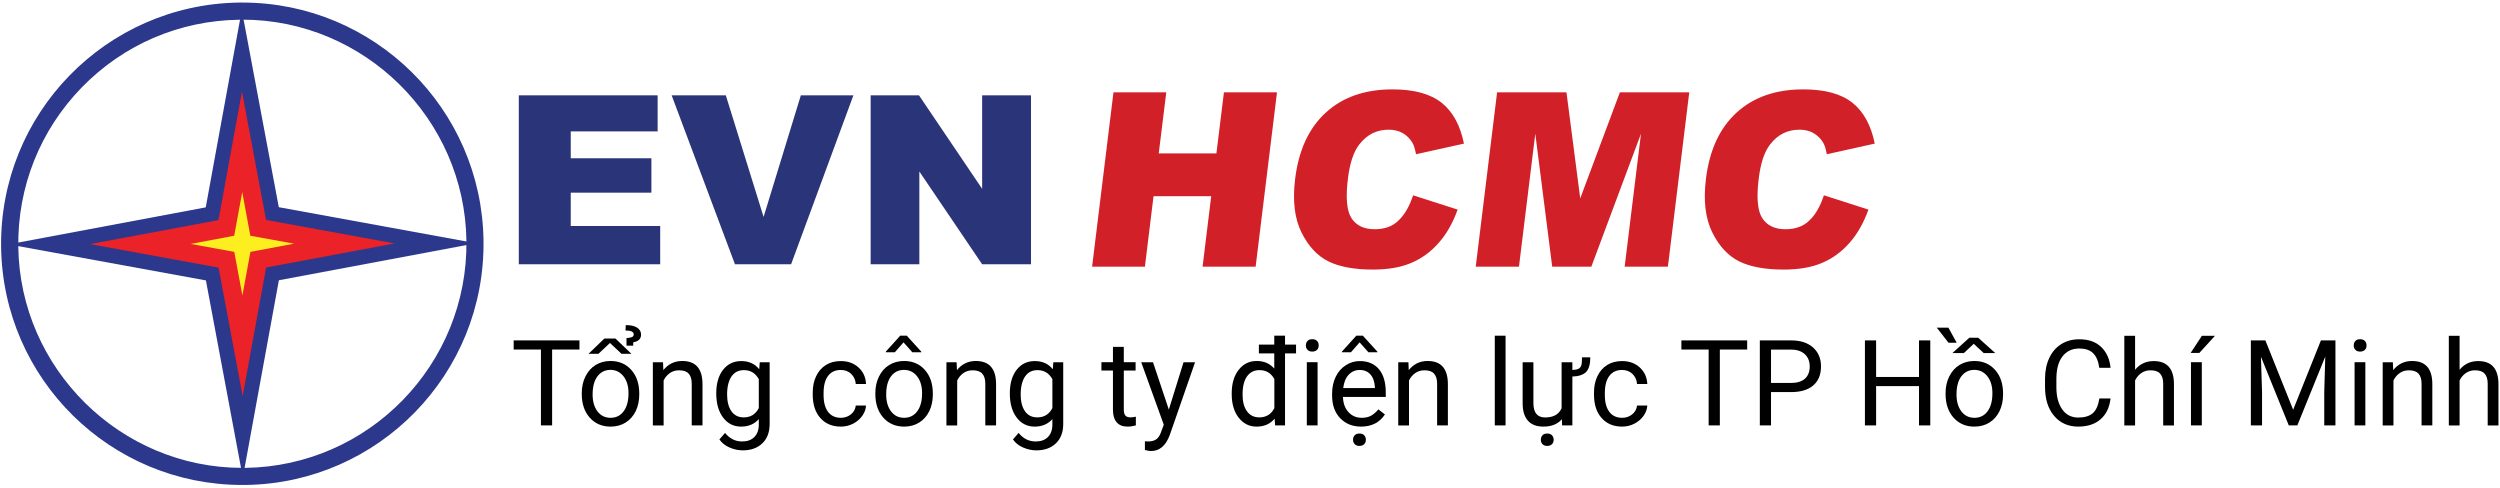 <?xml version="1.0" encoding="utf-8"?>
<!-- Generator: Adobe Illustrator 24.2.1, SVG Export Plug-In . SVG Version: 6.00 Build 0)  -->
<svg version="1.1" id="Layer_1" xmlns="http://www.w3.org/2000/svg" xmlns:xlink="http://www.w3.org/1999/xlink" x="0px" y="0px"
	 viewBox="0 0 292.6 57.07" style="enable-background:new 0 0 292.6 57.07;" xml:space="preserve">
<style type="text/css">
	.st0{fill:#2B388B;}
	.st1{fill:#EB2227;}
	.st2{fill:#FCEE1F;}
	.st3{fill:#2A3478;}
	.st4{fill:#D22028;}
</style>
<g>
	<g>
		<path class="st0" d="M28.37,0.3v2c14.27,0,26.03,11.61,26.22,25.88c0.19,14.46-11.41,26.38-25.87,26.58l-0.36,0
			c-14.27,0-26.03-11.61-26.22-25.88c-0.09-7.01,2.55-13.63,7.43-18.65C14.45,5.22,21,2.4,28.01,2.31l0.36,0L28.37,0.3 M28.37,0.3
			c-0.13,0-0.26,0-0.39,0C12.39,0.52-0.07,13.32,0.13,28.91c0.21,15.46,12.8,27.85,28.22,27.85c0.13,0,0.26,0,0.39,0
			c15.59-0.21,28.06-13.02,27.85-28.6C56.38,12.7,43.78,0.3,28.37,0.3L28.37,0.3z"/>
	</g>
	<polygon class="st0" points="55.72,28.47 32.64,32.8 28.42,55.89 24.1,32.82 1,28.6 24.08,24.27 28.3,1.18 32.63,24.25 	"/>
	<polygon class="st1" points="46.18,28.49 31.15,31.31 28.4,46.36 25.58,31.32 10.54,28.57 25.57,25.76 28.32,10.71 31.14,25.74 	
		"/>
	<polygon class="st2" points="34.41,28.52 29.31,29.48 28.37,34.59 27.42,29.48 22.31,28.55 27.41,27.59 28.35,22.48 29.3,27.59 	
		"/>
</g>
<g>
	<g>
		<path class="st3" d="M60.72,11.16h16.25v4.22H66.8v3.14h9.44v4.03H66.8v3.9h10.47v4.48H60.72V11.16z"/>
		<path class="st3" d="M78.61,11.16h6.34l4.42,14.23l4.36-14.23h6.15l-7.29,19.77h-6.57L78.61,11.16z"/>
		<path class="st3" d="M101.9,11.16h5.66l7.39,10.94V11.16h5.72v19.77h-5.72l-7.35-10.86v10.86h-5.7V11.16z"/>
	</g>
</g>
<g>
	<g>
		<path class="st4" d="M130.32,10.81h6.18l-0.88,7.14h6.75l0.88-7.14h6.21l-2.5,20.4h-6.21l1.01-8.25h-6.75l-1.01,8.25h-6.18
			L130.32,10.81z"/>
		<path class="st4" d="M165.39,22.86l5.21,1.67c-0.55,1.55-1.29,2.85-2.2,3.88c-0.91,1.04-1.97,1.82-3.2,2.35
			c-1.23,0.53-2.73,0.79-4.52,0.79c-2.17,0-3.91-0.32-5.21-0.96c-1.3-0.65-2.35-1.78-3.15-3.4c-0.8-1.62-1.05-3.7-0.74-6.23
			c0.41-3.38,1.61-5.97,3.59-7.78c1.98-1.81,4.58-2.72,7.8-2.72c2.52,0,4.43,0.52,5.75,1.56c1.31,1.04,2.19,2.64,2.62,4.79
			l-5.61,1.24c-0.11-0.62-0.26-1.08-0.43-1.36c-0.29-0.48-0.67-0.85-1.14-1.12c-0.47-0.26-1.01-0.39-1.63-0.39
			c-1.4,0-2.54,0.57-3.43,1.72c-0.67,0.85-1.12,2.19-1.34,4.02c-0.28,2.26-0.13,3.81,0.44,4.65c0.57,0.84,1.46,1.26,2.68,1.26
			c1.18,0,2.12-0.34,2.8-1.02C164.4,25.13,164.96,24.15,165.39,22.86z"/>
		<path class="st4" d="M175.22,10.81h8.12l1.61,12.41l4.64-12.41h8.12l-2.5,20.4h-5.06l1.91-15.56l-5.81,15.56h-4.58l-1.98-15.56
			l-1.91,15.56h-5.06L175.22,10.81z"/>
		<path class="st4" d="M213.47,22.86l5.21,1.67c-0.55,1.55-1.29,2.85-2.2,3.88c-0.91,1.04-1.97,1.82-3.2,2.35
			c-1.23,0.53-2.73,0.79-4.52,0.79c-2.17,0-3.91-0.32-5.21-0.96c-1.3-0.65-2.35-1.78-3.15-3.4c-0.8-1.62-1.05-3.7-0.74-6.23
			c0.41-3.38,1.61-5.97,3.59-7.78c1.98-1.81,4.58-2.72,7.8-2.72c2.52,0,4.43,0.52,5.75,1.56c1.31,1.04,2.19,2.64,2.62,4.79
			l-5.61,1.24c-0.11-0.62-0.26-1.08-0.43-1.36c-0.29-0.48-0.67-0.85-1.14-1.12c-0.47-0.26-1.01-0.39-1.63-0.39
			c-1.4,0-2.54,0.57-3.43,1.72c-0.67,0.85-1.12,2.19-1.34,4.02c-0.28,2.26-0.13,3.81,0.44,4.65c0.57,0.84,1.46,1.26,2.68,1.26
			c1.18,0,2.12-0.34,2.8-1.02C212.49,25.13,213.04,24.15,213.47,22.86z"/>
	</g>
</g>
<g>
	<path d="M67.82,40.91h-3.2v8.88h-1.31v-8.88h-3.19v-1.07h7.7V40.91z"/>
	<path d="M68.09,46.02c0-0.72,0.14-1.38,0.43-1.96c0.29-0.58,0.68-1.03,1.19-1.34c0.51-0.31,1.09-0.47,1.74-0.47
		c1.01,0,1.82,0.35,2.44,1.05c0.62,0.7,0.93,1.62,0.93,2.78v0.09c0,0.72-0.14,1.37-0.41,1.94c-0.28,0.57-0.67,1.02-1.18,1.34
		c-0.51,0.32-1.1,0.48-1.77,0.48c-1,0-1.81-0.35-2.44-1.05c-0.62-0.7-0.93-1.62-0.93-2.77V46.02z M73.9,41.41l-1.16,0l-1.35-1.27
		l-1.35,1.27l-1.16,0l1.86-1.79h1.29L73.9,41.41z M69.36,46.17c0,0.82,0.19,1.48,0.57,1.98c0.38,0.5,0.89,0.75,1.53,0.75
		c0.64,0,1.15-0.25,1.53-0.76s0.57-1.21,0.57-2.12c0-0.81-0.19-1.47-0.58-1.97c-0.39-0.5-0.9-0.76-1.54-0.76
		c-0.62,0-1.13,0.25-1.51,0.75S69.36,45.25,69.36,46.17z M73.33,40.47l-0.01-0.9c0.3-0.02,0.51-0.06,0.65-0.12
		c0.13-0.06,0.2-0.16,0.2-0.31c0-0.31-0.32-0.46-0.96-0.46l0.03-0.63c0.58,0,1.03,0.1,1.33,0.3s0.46,0.47,0.46,0.8
		c0,0.27-0.08,0.48-0.25,0.63s-0.39,0.24-0.66,0.27l-0.01,0.41H73.33z"/>
	<path d="M77.6,42.39l0.04,0.93c0.57-0.71,1.3-1.07,2.21-1.07c1.56,0,2.35,0.88,2.37,2.65v4.89h-1.26V44.9
		c0-0.53-0.13-0.93-0.37-1.18c-0.24-0.26-0.61-0.38-1.12-0.38c-0.41,0-0.77,0.11-1.08,0.33s-0.55,0.51-0.72,0.86v5.27h-1.26v-7.4
		H77.6z"/>
	<path d="M83.83,46.03c0-1.15,0.27-2.07,0.8-2.75s1.24-1.02,2.12-1.02c0.9,0,1.61,0.32,2.11,0.96l0.06-0.82h1.16v7.22
		c0,0.96-0.28,1.71-0.85,2.26c-0.57,0.55-1.33,0.83-2.29,0.83c-0.53,0-1.05-0.11-1.57-0.34s-0.9-0.54-1.17-0.94l0.66-0.76
		c0.54,0.67,1.21,1,1.99,1c0.62,0,1.09-0.17,1.44-0.52c0.34-0.35,0.52-0.83,0.52-1.46v-0.64c-0.51,0.58-1.2,0.88-2.07,0.88
		c-0.87,0-1.57-0.35-2.1-1.05C84.1,48.18,83.83,47.23,83.83,46.03z M85.1,46.17c0,0.83,0.17,1.49,0.51,1.97s0.82,0.71,1.44,0.71
		c0.8,0,1.38-0.36,1.76-1.09v-3.38c-0.39-0.71-0.97-1.06-1.74-1.06c-0.62,0-1.1,0.24-1.44,0.72S85.1,45.24,85.1,46.17z"/>
	<path d="M98.42,48.9c0.45,0,0.85-0.14,1.18-0.41s0.52-0.62,0.56-1.03h1.2c-0.02,0.42-0.17,0.83-0.44,1.21s-0.63,0.69-1.08,0.92
		c-0.45,0.23-0.92,0.34-1.43,0.34c-1.01,0-1.81-0.34-2.4-1.01c-0.6-0.67-0.89-1.59-0.89-2.76v-0.21c0-0.72,0.13-1.36,0.4-1.92
		s0.64-1,1.14-1.31c0.49-0.31,1.08-0.46,1.75-0.46c0.83,0,1.52,0.25,2.07,0.75c0.55,0.5,0.84,1.14,0.88,1.93h-1.2
		c-0.04-0.48-0.22-0.87-0.54-1.18c-0.33-0.31-0.73-0.46-1.21-0.46c-0.64,0-1.14,0.23-1.49,0.69c-0.35,0.46-0.53,1.13-0.53,2.01v0.24
		c0,0.85,0.18,1.51,0.53,1.97S97.77,48.9,98.42,48.9z"/>
	<path d="M102.45,46.02c0-0.72,0.14-1.38,0.43-1.96c0.29-0.58,0.68-1.03,1.19-1.34c0.51-0.31,1.09-0.47,1.74-0.47
		c1.01,0,1.82,0.35,2.44,1.05c0.62,0.7,0.93,1.62,0.93,2.78v0.09c0,0.72-0.14,1.37-0.41,1.94c-0.28,0.57-0.67,1.02-1.18,1.34
		c-0.51,0.32-1.1,0.48-1.77,0.48c-1,0-1.81-0.35-2.44-1.05c-0.62-0.7-0.93-1.62-0.93-2.77V46.02z M107.83,41.16v0.07l-1.05,0
		l-1.03-1.16l-1.02,1.16l-1.05,0v-0.08l1.68-1.86h0.77L107.83,41.16z M103.72,46.17c0,0.82,0.19,1.48,0.57,1.98
		c0.38,0.5,0.89,0.75,1.53,0.75c0.64,0,1.15-0.25,1.53-0.76s0.57-1.21,0.57-2.12c0-0.81-0.19-1.47-0.58-1.97
		c-0.39-0.5-0.9-0.76-1.54-0.76c-0.62,0-1.13,0.25-1.51,0.75S103.72,45.25,103.72,46.17z"/>
	<path d="M111.96,42.39l0.04,0.93c0.57-0.71,1.3-1.07,2.21-1.07c1.56,0,2.35,0.88,2.37,2.65v4.89h-1.26V44.9
		c0-0.53-0.13-0.93-0.37-1.18c-0.24-0.26-0.61-0.38-1.12-0.38c-0.41,0-0.77,0.11-1.08,0.33s-0.55,0.51-0.72,0.86v5.27h-1.26v-7.4
		H111.96z"/>
	<path d="M118.19,46.03c0-1.15,0.27-2.07,0.8-2.75s1.24-1.02,2.12-1.02c0.9,0,1.61,0.32,2.11,0.96l0.06-0.82h1.16v7.22
		c0,0.96-0.28,1.71-0.85,2.26c-0.57,0.55-1.33,0.83-2.29,0.83c-0.53,0-1.05-0.11-1.57-0.34s-0.9-0.54-1.17-0.94l0.66-0.76
		c0.54,0.67,1.21,1,1.99,1c0.62,0,1.09-0.17,1.44-0.52c0.34-0.35,0.52-0.83,0.52-1.46v-0.64c-0.51,0.58-1.2,0.88-2.07,0.88
		c-0.87,0-1.57-0.35-2.1-1.05C118.46,48.18,118.19,47.23,118.19,46.03z M119.46,46.17c0,0.83,0.17,1.49,0.51,1.97
		s0.82,0.71,1.44,0.71c0.8,0,1.38-0.36,1.76-1.09v-3.38c-0.39-0.71-0.97-1.06-1.74-1.06c-0.62,0-1.1,0.24-1.44,0.72
		S119.46,45.24,119.46,46.17z"/>
	<path d="M131.53,40.6v1.79h1.38v0.98h-1.38v4.59c0,0.3,0.06,0.52,0.18,0.67c0.12,0.15,0.33,0.22,0.63,0.22
		c0.15,0,0.35-0.03,0.6-0.08v1.02c-0.33,0.09-0.66,0.14-0.97,0.14c-0.57,0-0.99-0.17-1.28-0.51s-0.43-0.83-0.43-1.46v-4.59h-1.35
		v-0.98h1.35V40.6H131.53z"/>
	<path d="M136.8,47.94l1.72-5.54h1.35l-2.97,8.54c-0.46,1.23-1.19,1.85-2.19,1.85l-0.24-0.02L134,52.67v-1.03l0.34,0.03
		c0.43,0,0.76-0.09,1-0.26c0.24-0.17,0.44-0.49,0.59-0.95l0.28-0.75l-2.64-7.31h1.38L136.8,47.94z"/>
	<path d="M151.69,41.36h-1.29v8.43h-1.16L149.18,49c-0.51,0.62-1.21,0.93-2.11,0.93c-0.86,0-1.55-0.35-2.1-1.05
		c-0.54-0.7-0.81-1.62-0.81-2.75v-0.1c0-1.13,0.27-2.05,0.81-2.74s1.24-1.04,2.11-1.04c0.87,0,1.55,0.3,2.06,0.89v-1.78h-1.8v-1.03
		h1.8v-1.04h1.26v1.04h1.29V41.36z M145.43,46.17c0,0.84,0.17,1.49,0.52,1.97s0.83,0.71,1.44,0.71c0.8,0,1.39-0.36,1.76-1.08v-3.4
		c-0.38-0.7-0.96-1.05-1.74-1.05c-0.62,0-1.1,0.24-1.45,0.72S145.43,45.24,145.43,46.17z"/>
	<path d="M152.84,40.43c0-0.21,0.06-0.38,0.19-0.52c0.12-0.14,0.31-0.21,0.56-0.21s0.43,0.07,0.56,0.21s0.19,0.31,0.19,0.52
		s-0.06,0.38-0.19,0.51s-0.31,0.21-0.56,0.21s-0.43-0.07-0.56-0.21C152.9,40.81,152.84,40.64,152.84,40.43z M154.21,49.79h-1.26
		v-7.4h1.26V49.79z"/>
	<path d="M159.3,49.93c-1,0-1.82-0.33-2.45-0.99s-0.94-1.54-0.94-2.64v-0.23c0-0.73,0.14-1.39,0.42-1.97
		c0.28-0.58,0.67-1.03,1.18-1.35c0.5-0.33,1.05-0.49,1.64-0.49c0.96,0,1.71,0.32,2.24,0.95s0.8,1.54,0.8,2.72v0.53h-5.01
		c0.02,0.73,0.23,1.32,0.64,1.77c0.41,0.45,0.93,0.67,1.56,0.67c0.45,0,0.83-0.09,1.13-0.27s0.58-0.42,0.81-0.72l0.77,0.6
		C161.47,49.45,160.54,49.93,159.3,49.93z M161.21,41.16v0.07l-1.05,0l-1.03-1.16l-1.02,1.16l-1.05,0v-0.08l1.68-1.86h0.77
		L161.21,41.16z M159.14,43.3c-0.51,0-0.94,0.19-1.29,0.56s-0.56,0.89-0.64,1.56h3.71v-0.1c-0.04-0.64-0.21-1.14-0.52-1.49
		S159.67,43.3,159.14,43.3z M158.36,51.47c0-0.21,0.06-0.38,0.19-0.52c0.13-0.14,0.31-0.21,0.56-0.21s0.43,0.07,0.56,0.21
		s0.19,0.31,0.19,0.52s-0.06,0.38-0.19,0.51s-0.31,0.21-0.56,0.21s-0.43-0.07-0.56-0.21C158.43,51.84,158.36,51.67,158.36,51.47z"/>
	<path d="M164.84,42.39l0.04,0.93c0.57-0.71,1.3-1.07,2.21-1.07c1.56,0,2.35,0.88,2.37,2.65v4.89h-1.26V44.9
		c0-0.53-0.13-0.93-0.37-1.18c-0.24-0.26-0.61-0.38-1.12-0.38c-0.41,0-0.77,0.11-1.08,0.33s-0.55,0.51-0.72,0.86v5.27h-1.26v-7.4
		H164.84z"/>
	<path d="M176.21,49.79h-1.26v-10.5h1.26V49.79z"/>
	<path d="M186.13,41.81c0,0.82-0.17,1.4-0.5,1.73c-0.33,0.33-0.87,0.51-1.6,0.53v5.72h-1.2l-0.03-0.73
		c-0.49,0.58-1.21,0.87-2.17,0.87c-0.79,0-1.39-0.23-1.8-0.69c-0.41-0.46-0.62-1.14-0.62-2.03v-4.81h1.26v4.78
		c0,1.12,0.46,1.68,1.37,1.68c0.97,0,1.61-0.36,1.93-1.08v-5.38h1.26v0.9c0.31-0.01,0.54-0.05,0.7-0.13s0.27-0.2,0.33-0.37
		c0.07-0.16,0.1-0.49,0.1-0.98H186.13z M180.34,51.47c0-0.21,0.06-0.38,0.19-0.52c0.12-0.14,0.31-0.21,0.56-0.21
		s0.43,0.07,0.56,0.21s0.19,0.31,0.19,0.52s-0.06,0.38-0.19,0.51s-0.31,0.21-0.56,0.21s-0.43-0.07-0.56-0.21
		C180.4,51.84,180.34,51.67,180.34,51.47z"/>
	<path d="M189.86,48.9c0.45,0,0.85-0.14,1.18-0.41s0.52-0.62,0.56-1.03h1.2c-0.02,0.42-0.17,0.83-0.44,1.21s-0.63,0.69-1.08,0.92
		c-0.45,0.23-0.92,0.34-1.43,0.34c-1.01,0-1.81-0.34-2.4-1.01c-0.6-0.67-0.89-1.59-0.89-2.76v-0.21c0-0.72,0.13-1.36,0.4-1.92
		s0.64-1,1.14-1.31c0.49-0.31,1.08-0.46,1.75-0.46c0.83,0,1.52,0.25,2.07,0.75c0.55,0.5,0.84,1.14,0.88,1.93h-1.2
		c-0.04-0.48-0.22-0.87-0.54-1.18c-0.33-0.31-0.73-0.46-1.21-0.46c-0.64,0-1.14,0.23-1.49,0.69c-0.35,0.46-0.53,1.13-0.53,2.01v0.24
		c0,0.85,0.18,1.51,0.53,1.97S189.21,48.9,189.86,48.9z"/>
	<path d="M204.49,40.91h-3.2v8.88h-1.31v-8.88h-3.19v-1.07h7.7V40.91z"/>
	<path d="M207.28,45.89v3.9h-1.31v-9.95h3.67c1.09,0,1.94,0.28,2.56,0.83c0.62,0.56,0.93,1.29,0.93,2.21c0,0.97-0.3,1.71-0.91,2.23
		c-0.6,0.52-1.47,0.78-2.59,0.78H207.28z M207.28,44.82h2.36c0.7,0,1.24-0.17,1.61-0.5c0.37-0.33,0.56-0.81,0.56-1.43
		c0-0.59-0.19-1.07-0.56-1.42s-0.89-0.54-1.54-0.55h-2.43V44.82z"/>
	<path d="M225.92,49.79h-1.32v-4.6h-5.02v4.6h-1.31v-9.95h1.31v4.28h5.02v-4.28h1.32V49.79z"/>
	<path d="M229.01,40.11l-0.96,0l-1.37-1.76h1.36L229.01,40.11z M227.71,46.02c0-0.72,0.14-1.38,0.43-1.96
		c0.29-0.58,0.68-1.03,1.19-1.34c0.51-0.31,1.09-0.47,1.74-0.47c1.01,0,1.82,0.35,2.44,1.05c0.62,0.7,0.93,1.62,0.93,2.78v0.09
		c0,0.72-0.14,1.37-0.41,1.94c-0.28,0.57-0.67,1.02-1.18,1.34c-0.51,0.32-1.1,0.48-1.77,0.48c-1,0-1.81-0.35-2.44-1.05
		c-0.62-0.7-0.93-1.62-0.93-2.77V46.02z M233.52,41.32l-1.35,0l-1.16-1.08l-1.16,1.08l-1.34,0l1.98-1.79h1.04L233.52,41.32z
		 M228.99,46.17c0,0.82,0.19,1.48,0.57,1.98c0.38,0.5,0.89,0.75,1.53,0.75c0.64,0,1.15-0.25,1.53-0.76s0.57-1.21,0.57-2.12
		c0-0.81-0.19-1.47-0.58-1.97c-0.39-0.5-0.9-0.76-1.54-0.76c-0.62,0-1.13,0.25-1.51,0.75S228.99,45.25,228.99,46.17z"/>
	<path d="M247.02,46.63c-0.12,1.05-0.51,1.87-1.17,2.44c-0.65,0.57-1.52,0.86-2.61,0.86c-1.18,0-2.12-0.42-2.83-1.26
		c-0.71-0.84-1.06-1.97-1.06-3.38v-0.96c0-0.93,0.17-1.74,0.5-2.44c0.33-0.7,0.8-1.24,1.41-1.62s1.31-0.56,2.11-0.56
		c1.06,0,1.91,0.29,2.54,0.89s1.01,1.41,1.11,2.45h-1.32c-0.11-0.8-0.36-1.37-0.74-1.73c-0.38-0.36-0.91-0.53-1.6-0.53
		c-0.84,0-1.5,0.31-1.97,0.93c-0.48,0.62-0.71,1.5-0.71,2.65v0.96c0,1.08,0.23,1.94,0.68,2.58c0.45,0.64,1.08,0.96,1.89,0.96
		c0.73,0,1.29-0.17,1.68-0.5c0.39-0.33,0.65-0.91,0.78-1.73H247.02z"/>
	<path d="M249.88,43.29c0.56-0.69,1.29-1.03,2.19-1.03c1.56,0,2.35,0.88,2.37,2.65v4.89h-1.26V44.9c0-0.53-0.13-0.93-0.37-1.18
		c-0.24-0.26-0.61-0.38-1.12-0.38c-0.41,0-0.77,0.11-1.08,0.33s-0.55,0.51-0.72,0.86v5.27h-1.26v-10.5h1.26V43.29z"/>
	<path d="M257.71,39.3h1.53l-1.83,2.01l-1.02,0L257.71,39.3z M257.7,49.79h-1.27v-7.4h1.27V49.79z"/>
	<path d="M265.14,39.84l3.25,8.12l3.25-8.12h1.7v9.95h-1.31v-3.88l0.12-4.18l-3.27,8.06h-1l-3.26-8.04l0.13,4.16v3.88h-1.31v-9.95
		H265.14z"/>
	<path d="M275.48,40.43c0-0.21,0.06-0.38,0.19-0.52c0.12-0.14,0.31-0.21,0.56-0.21s0.43,0.07,0.56,0.21s0.19,0.31,0.19,0.52
		s-0.06,0.38-0.19,0.51s-0.31,0.21-0.56,0.21s-0.43-0.07-0.56-0.21C275.54,40.81,275.48,40.64,275.48,40.43z M276.84,49.79h-1.26
		v-7.4h1.26V49.79z"/>
	<path d="M280.06,42.39l0.04,0.93c0.57-0.71,1.3-1.07,2.21-1.07c1.56,0,2.35,0.88,2.37,2.65v4.89h-1.26V44.9
		c0-0.53-0.13-0.93-0.37-1.18c-0.24-0.26-0.61-0.38-1.12-0.38c-0.41,0-0.77,0.11-1.08,0.33s-0.55,0.51-0.72,0.86v5.27h-1.26v-7.4
		H280.06z"/>
	<path d="M287.86,43.29c0.56-0.69,1.29-1.03,2.19-1.03c1.56,0,2.35,0.88,2.37,2.65v4.89h-1.26V44.9c0-0.53-0.13-0.93-0.37-1.18
		c-0.24-0.26-0.61-0.38-1.12-0.38c-0.41,0-0.77,0.11-1.08,0.33s-0.55,0.51-0.72,0.86v5.27h-1.26v-10.5h1.26V43.29z"/>
</g>
</svg>
